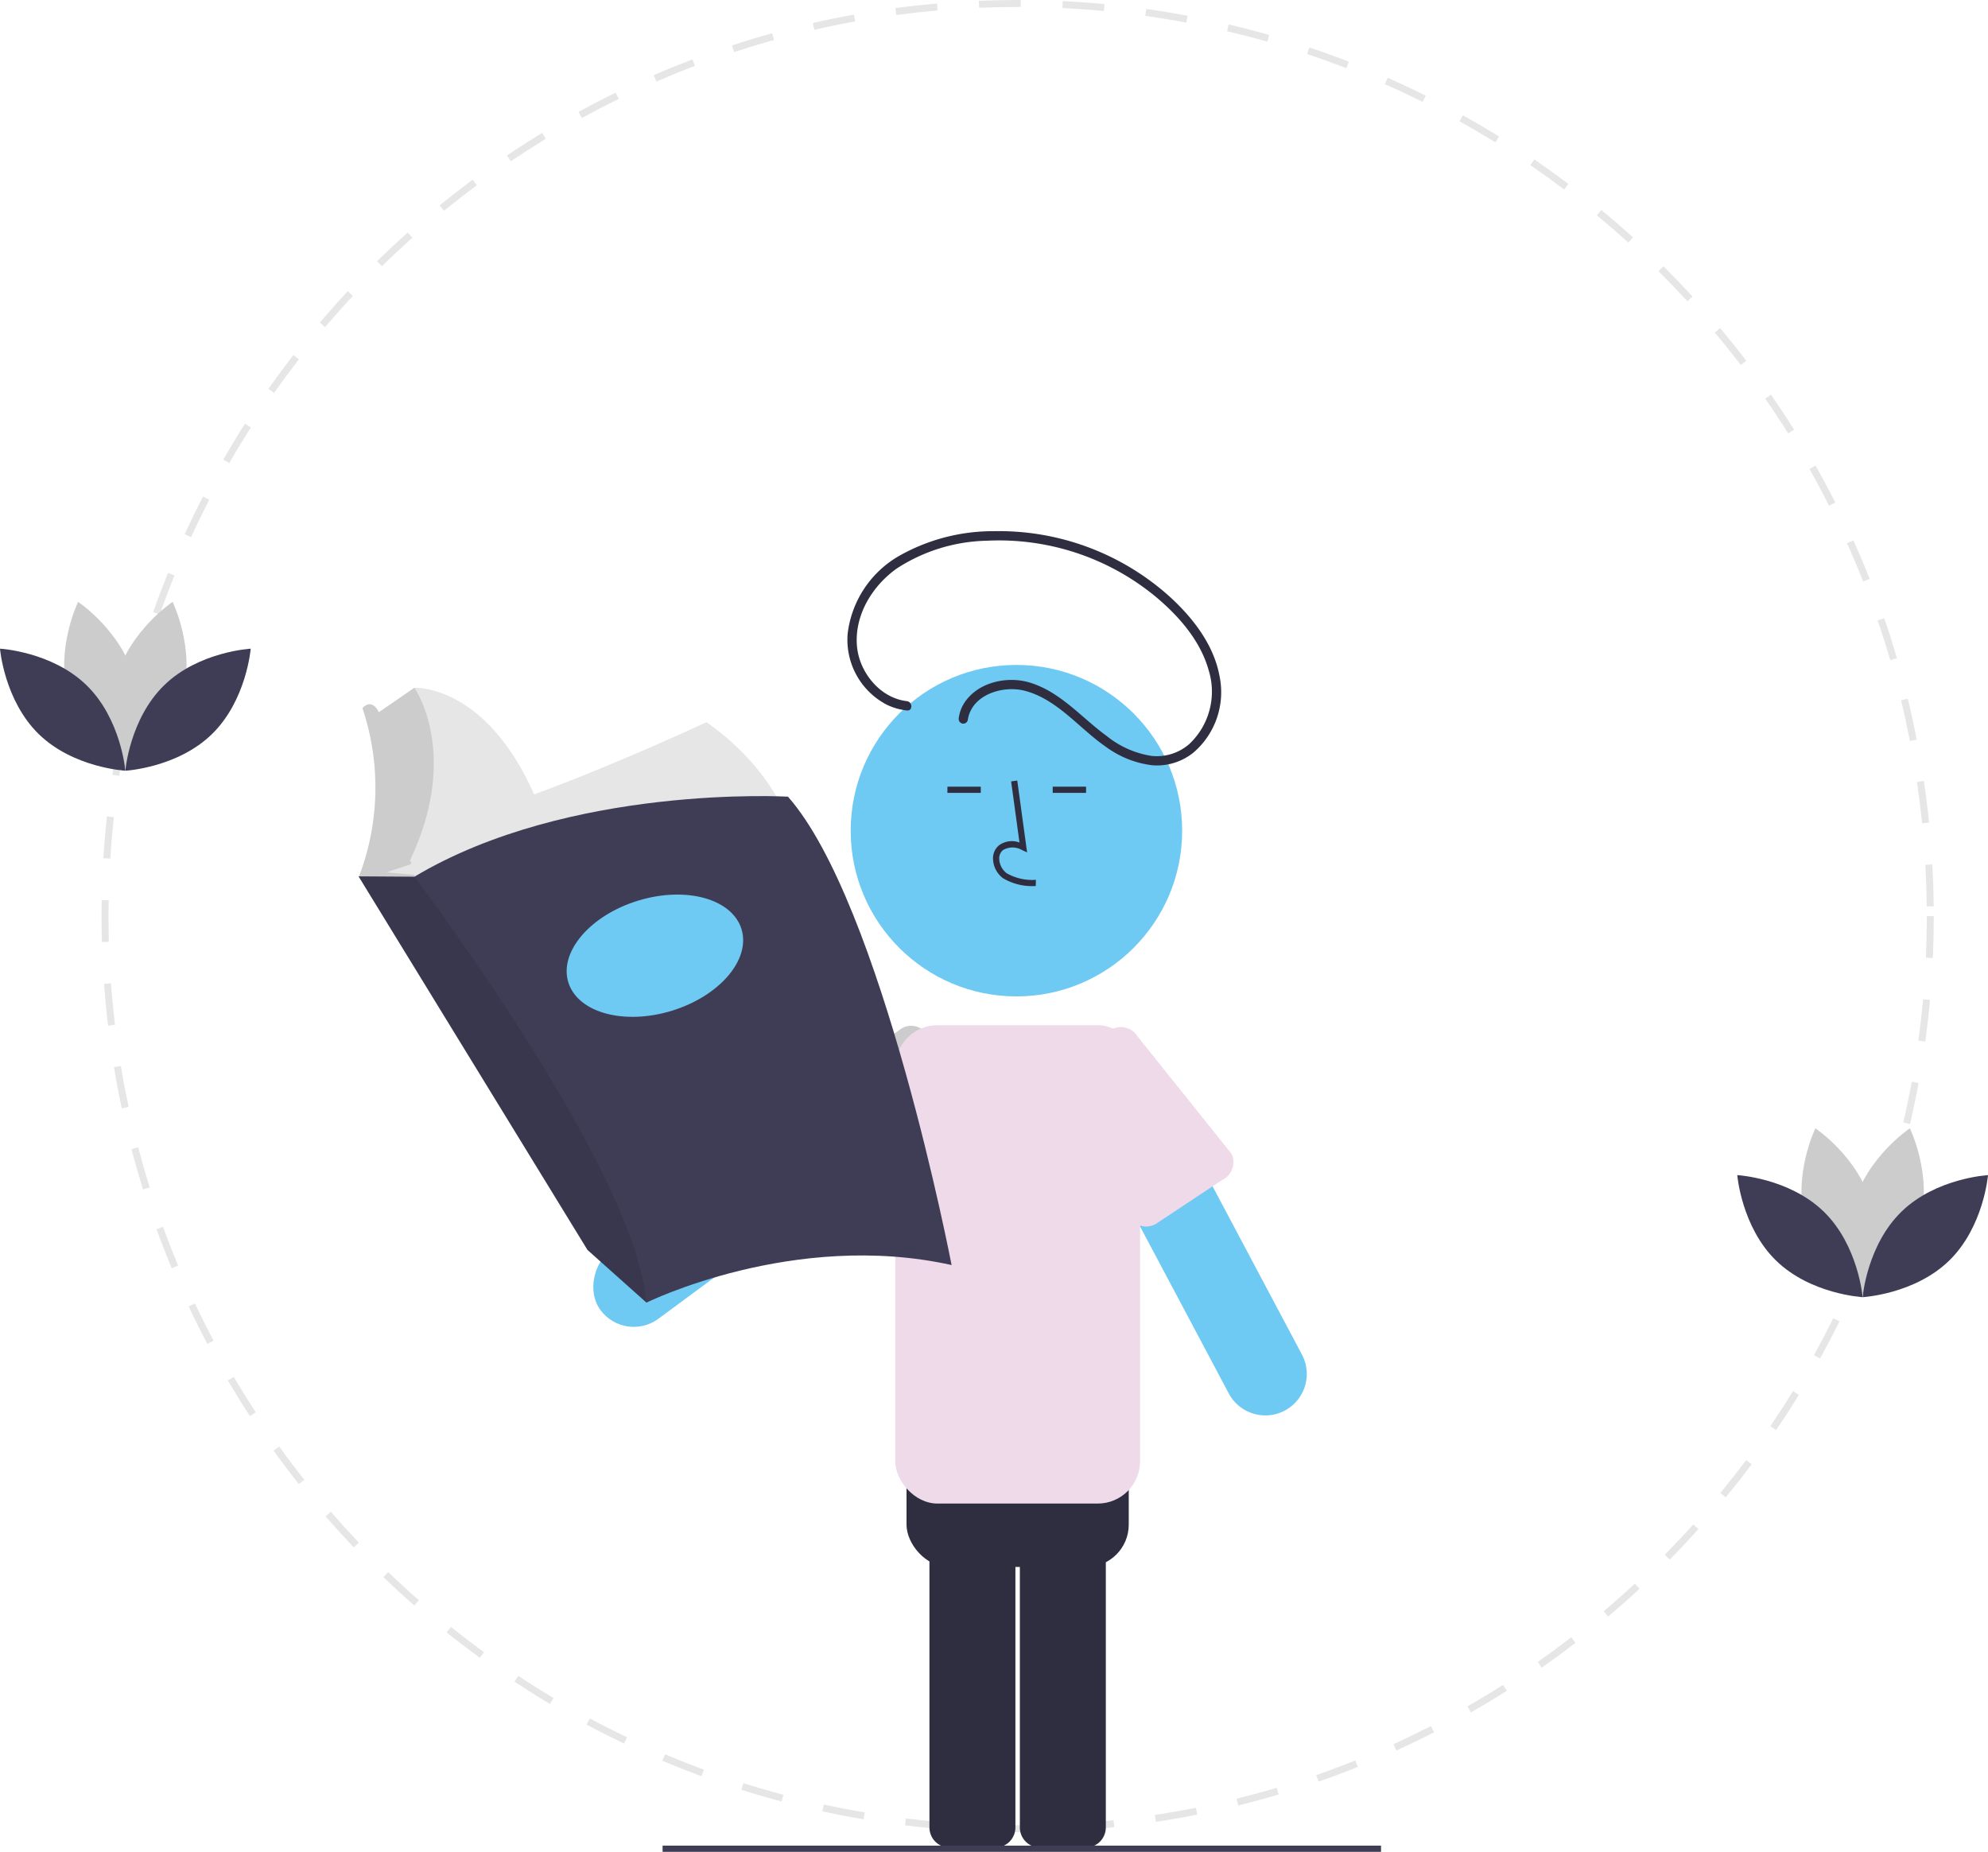 <svg xmlns="http://www.w3.org/2000/svg" width="281.94" height="262.632" viewBox="0 0 281.94 262.632">
  <g id="Group_6892" data-name="Group 6892" transform="translate(0 0)">
    <path id="Path_4390" data-name="Path 4390" d="M441.736,410.847c-1.371,0-2.755-.022-4.114-.064l.031-.987c1.951.061,3.943.078,5.9.051l.013.988Q442.654,410.846,441.736,410.847Zm7.778-.229-.058-.986c1.954-.115,3.934-.277,5.883-.481l.1.982c-1.964.206-3.959.37-5.929.485Zm-17.831-.154c-1.971-.151-3.962-.349-5.919-.589l.121-.98c1.942.238,3.918.435,5.874.584Zm29.66-1.086-.148-.976c1.942-.295,3.9-.637,5.814-1.017l.193.969c-1.931.384-3.9.728-5.859,1.025Zm-41.464-.361c-1.947-.33-3.912-.709-5.841-1.128l.21-.966c1.914.416,3.864.792,5.8,1.119Zm53.129-1.957-.237-.959c1.906-.471,3.823-.992,5.7-1.548l.281.948c-1.889.56-3.82,1.085-5.74,1.56Zm-64.752-.566c-1.91-.508-3.831-1.067-5.712-1.661l.3-.942c1.866.59,3.773,1.144,5.668,1.648Zm76.155-2.817-.324-.933c1.85-.643,3.71-1.338,5.53-2.067l.367.918c-1.834.734-3.708,1.434-5.572,2.082ZM396.9,402.9c-1.855-.682-3.721-1.417-5.547-2.186l.384-.911c1.812.763,3.663,1.493,5.5,2.17Zm98.541-3.64-.409-.9c1.776-.807,3.562-1.669,5.307-2.561l.45.88c-1.758.9-3.557,1.767-5.347,2.58Zm-109.526-.985c-1.783-.85-3.572-1.753-5.318-2.686l.466-.871c1.733.926,3.508,1.823,5.278,2.666Zm120.1-4.419-.489-.858c1.7-.972,3.4-1.994,5.053-3.037l.528.835c-1.662,1.052-3.375,2.082-5.092,3.06Zm-130.6-1.194c-1.7-1.009-3.394-2.073-5.047-3.161l.544-.825c1.64,1.081,3.325,2.136,5.008,3.137Zm140.643-5.157-.565-.81c1.6-1.121,3.2-2.294,4.758-3.488l.6.783C519.281,385.2,517.668,386.378,516.051,387.507Zm-150.585-1.391c-1.595-1.158-3.188-2.372-4.735-3.607l.617-.772c1.536,1.226,3.116,2.43,4.7,3.579Zm160.01-5.852-.637-.755c1.5-1.262,2.983-2.576,4.423-3.908l.67.726c-1.451,1.342-2.95,2.666-4.457,3.938ZM356.166,378.69c-1.485-1.3-2.961-2.653-4.385-4.021l.684-.713c1.414,1.358,2.878,2.7,4.352,3.991Zm178.04-6.5-.7-.694c1.378-1.4,2.742-2.842,4.051-4.3l.734.661c-1.32,1.465-2.693,2.921-4.082,4.328Zm-186.622-1.735c-1.363-1.433-2.708-2.914-4-4.4l.746-.647c1.282,1.477,2.617,2.946,3.969,4.368Zm194.585-7.1-.763-.627c1.245-1.515,2.471-3.079,3.645-4.648l.791.591C544.66,360.247,543.424,361.823,542.169,363.35ZM339.79,361.474c-1.224-1.546-2.429-3.143-3.581-4.745l.8-.577c1.144,1.59,2.34,3.174,3.554,4.709ZM549.3,353.818l-.817-.555c1.1-1.622,2.181-3.292,3.207-4.964l.842.517c-1.035,1.684-2.122,3.367-3.233,5Zm-216.449-1.99c-1.077-1.65-2.13-3.349-3.132-5.049l.851-.5c.994,1.687,2.04,3.373,3.108,5.01Zm222.681-8.156-.865-.478c.948-1.716,1.87-3.479,2.74-5.24l.886.438c-.876,1.773-1.806,3.549-2.761,5.279Zm-228.71-2.077c-.921-1.742-1.815-3.528-2.656-5.311l.893-.422c.834,1.769,1.721,3.542,2.635,5.27Zm233.986-8.6-.9-.4c.787-1.8,1.543-3.639,2.247-5.473l.922.354c-.709,1.848-1.471,3.7-2.265,5.515Zm-239.05-2.132c-.757-1.818-1.483-3.678-2.156-5.528l.929-.338c.668,1.837,1.387,3.682,2.139,5.486Zm243.322-9-.938-.311c.617-1.858,1.2-3.757,1.729-5.644l.951.267c-.535,1.9-1.122,3.816-1.742,5.688ZM317.7,319.695c-.588-1.883-1.14-3.806-1.642-5.718l.956-.251c.5,1.9,1.046,3.806,1.629,5.674Zm250.6-9.285-.962-.224c.442-1.9.847-3.849,1.2-5.779l.972.178c-.358,1.946-.766,3.9-1.211,5.824Zm-253.619-2.22c-.412-1.93-.785-3.9-1.108-5.844l.975-.162c.321,1.934.691,3.885,1.1,5.8Zm255.772-9.477-.979-.134c.266-1.935.49-3.908.667-5.865l.984.089c-.178,1.972-.4,3.96-.672,5.91Zm-257.719-2.256c-.233-1.956-.424-3.948-.569-5.92l.986-.072c.143,1.958.333,3.935.564,5.876Zm258.794-9.588-.987-.044c.088-1.958.133-3.943.133-5.9h.988c0,1.973-.045,3.974-.133,5.946ZM311.864,284.6c-.034-1.211-.051-2.447-.051-3.673q0-1.14.02-2.277l.988.017q-.02,1.127-.02,2.259c0,1.216.017,2.443.051,3.646Zm258.8-5.051c-.02-1.959-.086-3.944-.195-5.9l.986-.055c.109,1.972.176,3.973.2,5.946Zm-257.609-6.779-.986-.062c.123-1.974.294-3.968.506-5.926l.982.106C313.346,268.828,313.177,270.806,313.055,272.765Zm256.952-5.007c-.2-1.948-.443-3.918-.729-5.858l.977-.144c.289,1.954.536,3.94.735,5.9Zm-255.682-6.727-.976-.151c.3-1.955.654-3.925,1.045-5.856l.968.2c-.388,1.917-.737,3.872-1.037,5.811Zm253.955-4.948c-.377-1.927-.8-3.867-1.264-5.766l.96-.233c.466,1.913.894,3.868,1.274,5.81Zm-251.615-6.62-.958-.24c.48-1.914,1.011-3.843,1.579-5.735l.946.284C317.669,245.65,317.142,247.565,316.666,249.464Zm248.823-4.848c-.551-1.881-1.153-3.774-1.789-5.625l.934-.321c.642,1.866,1.249,3.773,1.8,5.668Zm-245.422-6.471-.932-.328c.657-1.868,1.365-3.744,2.107-5.578l.916.371c-.736,1.819-1.44,3.682-2.091,5.535Zm241.585-4.69c-.721-1.818-1.493-3.643-2.294-5.424l.9-.406c.808,1.795,1.586,3.633,2.312,5.465ZM324.5,227.179l-.9-.412c.825-1.8,1.7-3.6,2.61-5.356l.878.453C326.192,223.607,325.32,225.4,324.5,227.179Zm232.315-4.464c-.884-1.744-1.821-3.492-2.785-5.194l.86-.487c.971,1.716,1.915,3.477,2.806,5.234Zm-226.892-6.041-.856-.493c.986-1.711,2.025-3.425,3.089-5.091l.833.532C331.934,213.275,330.9,214.975,329.924,216.673Zm221.088-4.216c-1.044-1.662-2.137-3.318-3.249-4.921l.811-.563c1.121,1.616,2.223,3.284,3.274,4.959Zm-214.728-5.742-.808-.569c1.139-1.615,2.33-3.225,3.54-4.786l.781.605C338.6,203.514,337.414,205.112,336.284,206.715Zm208.008-3.948c-1.191-1.559-2.43-3.11-3.686-4.608l.757-.635c1.265,1.51,2.514,3.071,3.714,4.643Zm-200.769-5.384-.752-.641c1.278-1.5,2.61-3,3.959-4.441l.722.674C346.113,194.409,344.791,195.892,343.522,197.383Zm193.19-3.66c-1.327-1.445-2.7-2.876-4.091-4.255l.7-.7c1.4,1.39,2.785,2.832,4.122,4.288Zm-185.136-4.972-.691-.706c1.413-1.382,2.875-2.749,4.345-4.061l.658.737c-1.459,1.3-2.91,2.658-4.312,4.03ZM528.341,185.4c-1.455-1.319-2.956-2.62-4.463-3.867l.63-.761c1.518,1.256,3.032,2.567,4.5,3.9Zm-167.961-4.511-.624-.766c1.528-1.244,3.107-2.472,4.694-3.648l.589.794C363.463,178.438,361.9,179.656,360.379,180.891Zm158.863-3.017c-1.569-1.182-3.184-2.341-4.8-3.446l.558-.815c1.628,1.113,3.254,2.281,4.836,3.472Zm-149.387-4.007-.551-.82c1.635-1.1,3.319-2.178,5-3.2l.513.844C373.149,171.706,371.479,172.776,369.855,173.867ZM509.49,171.2c-1.67-1.033-3.384-2.041-5.1-2.994l.48-.863c1.725.961,3.453,1.976,5.135,3.017Zm-129.563-3.463-.474-.867c1.73-.947,3.5-1.865,5.273-2.731l.434.888c-1.755.858-3.516,1.77-5.233,2.71Zm119.238-2.289c-1.758-.876-3.559-1.722-5.353-2.515l.4-.9c1.808.8,3.623,1.652,5.394,2.534ZM390.51,162.565l-.393-.906c1.808-.784,3.658-1.535,5.5-2.234l.351.924c-1.826.693-3.661,1.439-5.456,2.217Zm97.838-1.894c-1.829-.709-3.7-1.386-5.565-2.011l.315-.937c1.878.63,3.764,1.312,5.608,2.027ZM401.53,158.38l-.308-.939c1.878-.616,3.793-1.2,5.694-1.722l.264.952c-1.886.523-3.787,1.1-5.65,1.709Zm75.614-1.469c-1.884-.537-3.806-1.037-5.712-1.487l.227-.961c1.921.453,3.857.957,5.757,1.5ZM412.9,155.224l-.22-.963c1.925-.44,3.886-.84,5.828-1.191l.176.972c-1.928.348-3.873.745-5.784,1.182Zm52.753-1.021c-1.924-.361-3.884-.682-5.825-.955l.137-.978c1.956.275,3.931.6,5.87.962Zm-41.138-1.075-.131-.979c1.956-.261,3.945-.48,5.912-.652l.086.984c-1.952.17-3.925.388-5.867.647Zm29.451-.567c-1.946-.183-3.927-.325-5.888-.419l.048-.987c1.976.1,3.971.238,5.932.423Zm-17.693-.459-.041-.987c1.816-.076,3.666-.114,5.5-.115h.447l0,.988h-.444c-1.821,0-3.658.039-5.46.114Z" transform="translate(-297.41 -151)" fill="#e6e6e6"/>
    <path id="Path_4391" data-name="Path 4391" d="M608.349,668.488V614.462a2.858,2.858,0,0,1,2.855-2.855h6.482a2.858,2.858,0,0,1,2.855,2.855v54.026a2.858,2.858,0,0,1-2.855,2.855H611.2A2.858,2.858,0,0,1,608.349,668.488Z" transform="translate(-463.712 -409.316)" fill="#2f2e41"/>
    <path id="Path_4392" data-name="Path 4392" d="M579.156,668.488V614.462a2.858,2.858,0,0,1,2.855-2.855h6.482a2.858,2.858,0,0,1,2.855,2.855v54.026a2.858,2.858,0,0,1-2.855,2.855h-6.482A2.858,2.858,0,0,1,579.156,668.488Z" transform="translate(-447.341 -409.316)" fill="#2f2e41"/>
    <rect id="Rectangle_17332" data-name="Rectangle 17332" width="31.516" height="34.918" rx="6" transform="translate(128.564 187.309)" fill="#2f2e41"/>
    <path id="Path_4393" data-name="Path 4393" d="M445.49,377.991s-13.245,6.153-24.454,10.234c-6.955-15.7-16.976-15.114-16.976-15.114l-6.075,4.183,1.1,6.274-.3,10.258-1.593,5.378,2.287.413,1.292.234.195-.176a13.273,13.273,0,0,0-.387,3.911l57.463-8.963S456.046,385.361,445.49,377.991Z" transform="translate(-345.29 -275.562)" fill="#e6e6e6"/>
    <rect id="Rectangle_17333" data-name="Rectangle 17333" width="11.752" height="59.296" rx="5.876" transform="matrix(-0.594, -0.804, 0.804, -0.594, 88.649, 190.52)" fill="#6ec9f3"/>
    <path id="Path_4409" data-name="Path 4409" d="M5.876,0a5.876,5.876,0,0,1,5.876,5.876V53.42A5.876,5.876,0,0,1,0,53.42V5.876A5.876,5.876,0,0,1,5.876,0Z" transform="matrix(0.883, -0.469, 0.469, 0.883, 149.209, 150.447)" fill="#6ec9f3"/>
    <path id="Path_4394" data-name="Path 4394" d="M643.283,504.382l-9.352,6.2a2.794,2.794,0,0,1-3.823-.955l-10.328-19.461a2.794,2.794,0,0,1,1.352-3.7l6.365-3.378a2.794,2.794,0,0,1,3.823.955l13.314,16.639A2.794,2.794,0,0,1,643.283,504.382Z" transform="translate(-469.966 -337.029)" fill="#eedae9"/>
    <path id="Path_4395" data-name="Path 4395" d="M527.639,498.423l6.078,8.072a2.635,2.635,0,0,0,3.725.118l16.064-15.078a2.635,2.635,0,0,0,.118-3.725l-4.436-4.726a2.635,2.635,0,0,0-3.725-.118L527.757,494.7A2.635,2.635,0,0,0,527.639,498.423Z" transform="translate(-418.048 -336.772)" fill="#ccc"/>
    <rect id="Rectangle_17335" data-name="Rectangle 17335" width="34.723" height="67.843" rx="6" transform="translate(126.961 145.396)" fill="#eedae9"/>
    <circle id="Ellipse_131" data-name="Ellipse 131" cx="23.505" cy="23.505" r="23.505" transform="translate(120.645 94.303)" fill="#6ec9f3"/>
    <path id="Path_4396" data-name="Path 4396" d="M605.739,418.017a8.084,8.084,0,0,1-4.651-1.108,3.571,3.571,0,0,1-1.405-2.667,2.4,2.4,0,0,1,.817-1.973,3.1,3.1,0,0,1,2.933-.422l-1.185-8.664.871-.119,1.393,10.185-.727-.333a2.658,2.658,0,0,0-2.717.024,1.543,1.543,0,0,0-.506,1.271,2.7,2.7,0,0,0,1.046,1.989,7.264,7.264,0,0,0,4.157.939Z" transform="translate(-458.849 -292.362)" fill="#2f2e41"/>
    <rect id="Rectangle_17336" data-name="Rectangle 17336" width="4.731" height="0.878" transform="translate(134.363 111.569)" fill="#2f2e41"/>
    <rect id="Rectangle_17337" data-name="Rectangle 17337" width="4.731" height="0.878" transform="translate(149.296 111.569)" fill="#2f2e41"/>
    <path id="Path_4397" data-name="Path 4397" d="M561.111,346.622c-3.81-.434-6.76-4.085-7.084-7.788-.386-4.406,2.18-8.591,5.7-11.063a24.337,24.337,0,0,1,12.706-3.9,34.919,34.919,0,0,1,23.869,7.867c3.325,2.762,6.431,6.28,7.608,10.529a10.2,10.2,0,0,1-2.778,10.456,7.017,7.017,0,0,1-5.384,1.658,13.381,13.381,0,0,1-6.267-2.787c-3.578-2.6-6.515-6.226-10.874-7.585-3.2-1-7.344-.119-9.3,2.771a5.263,5.263,0,0,0-.84,2.2.682.682,0,0,0,.46.81.663.663,0,0,0,.81-.46c.513-3.641,4.989-5,8.13-4.168,4.58,1.212,7.655,5.3,11.412,7.9a13.868,13.868,0,0,0,6.646,2.653,8.253,8.253,0,0,0,5.8-1.781,11.276,11.276,0,0,0,3.728-10.82c-.822-4.546-3.881-8.442-7.239-11.458a36.209,36.209,0,0,0-24.745-9.141,27.073,27.073,0,0,0-13.49,3.52,14.731,14.731,0,0,0-7.272,10.994,10.379,10.379,0,0,0,5.594,10.123,8.762,8.762,0,0,0,2.807.792c.841.1.834-1.222,0-1.318Z" transform="translate(-432.489 -247.183)" fill="#2f2e41"/>
    <path id="Path_4398" data-name="Path 4398" d="M399.452,399.058l2.789-.9c.3-.573-.248-.205.013-.762,7.055-15.051.535-24.285.535-24.285l-5.044,3.473c-.012-.029-.023-.058-.035-.087,0,0-.9-1.992-2.291-.5a35.355,35.355,0,0,1-.5,23.9l5.677,2.589,2.191-2.589.05-.249-3.921-.356Z" transform="translate(-344.018 -275.565)" fill="#ccc"/>
    <path id="Path_4399" data-name="Path 4399" d="M478.911,474.584c-22.408-4.98-43.272,5.328-43.272,5.328l-.057-.051-8.309-7.418-32.466-52.982,7.917.05c22.009-13.146,52.982-11.353,52.982-11.353C469.051,423.3,478.911,474.584,478.911,474.584Z" transform="translate(-343.955 -295.172)" fill="#3f3d56"/>
    <path id="Path_4400" data-name="Path 4400" d="M435.582,494.4l-8.309-7.419L394.807,434l7.917.05S434.28,475.727,435.582,494.4Z" transform="translate(-343.955 -309.711)" opacity="0.1"/>
    <ellipse id="Ellipse_132" data-name="Ellipse 132" cx="12.847" cy="8.166" rx="12.847" ry="8.166" transform="translate(78.203 131.502) rotate(-17.052)" fill="#6ec9f3"/>
    <path id="Path_4401" data-name="Path 4401" d="M325.393,358.6c-1.789,6.614-7.917,10.71-7.917,10.71s-3.227-6.627-1.438-13.241,7.917-10.71,7.917-10.71S327.183,351.987,325.393,358.6Z" transform="translate(-299.476 -260)" fill="#ccc"/>
    <path id="Path_4402" data-name="Path 4402" d="M300.28,358.6c1.789,6.614,7.917,10.71,7.917,10.71s3.227-6.627,1.438-13.241-7.917-10.71-7.917-10.71S298.491,351.987,300.28,358.6Z" transform="translate(-290.639 -260)" fill="#ccc"/>
    <path id="Path_4403" data-name="Path 4403" d="M291.288,365.655c4.91,4.779,5.509,12.126,5.509,12.126s-7.36-.4-12.27-5.181-5.509-12.126-5.509-12.126S286.379,360.876,291.288,365.655Z" transform="translate(-279.019 -268.477)" fill="#3f3d56"/>
    <path id="Path_4404" data-name="Path 4404" d="M325.009,365.655c-4.909,4.779-5.509,12.126-5.509,12.126s7.36-.4,12.27-5.181,5.509-12.126,5.509-12.126S329.919,360.876,325.009,365.655Z" transform="translate(-301.721 -268.477)" fill="#3f3d56"/>
    <path id="Path_4405" data-name="Path 4405" d="M886.393,528.6c-1.789,6.614-7.917,10.71-7.917,10.71s-3.227-6.627-1.438-13.241,7.917-10.71,7.917-10.71S888.183,521.987,886.393,528.6Z" transform="translate(-614.094 -355.339)" fill="#ccc"/>
    <path id="Path_4406" data-name="Path 4406" d="M861.28,528.6c1.789,6.614,7.917,10.71,7.917,10.71s3.228-6.627,1.438-13.241-7.917-10.71-7.917-10.71S859.491,521.987,861.28,528.6Z" transform="translate(-605.257 -355.339)" fill="#ccc"/>
    <path id="Path_4407" data-name="Path 4407" d="M852.288,535.655c4.91,4.779,5.509,12.126,5.509,12.126s-7.36-.4-12.27-5.181-5.509-12.126-5.509-12.126S847.379,530.876,852.288,535.655Z" transform="translate(-593.637 -363.815)" fill="#3f3d56"/>
    <path id="Path_4408" data-name="Path 4408" d="M886.009,535.655c-4.909,4.779-5.509,12.126-5.509,12.126s7.36-.4,12.27-5.181,5.509-12.126,5.509-12.126S890.919,530.876,886.009,535.655Z" transform="translate(-616.339 -363.815)" fill="#3f3d56"/>
    <rect id="Rectangle_17338" data-name="Rectangle 17338" width="101.891" height="0.878" transform="translate(93.969 261.753)" fill="#3f3d56"/>
  </g>
</svg>
